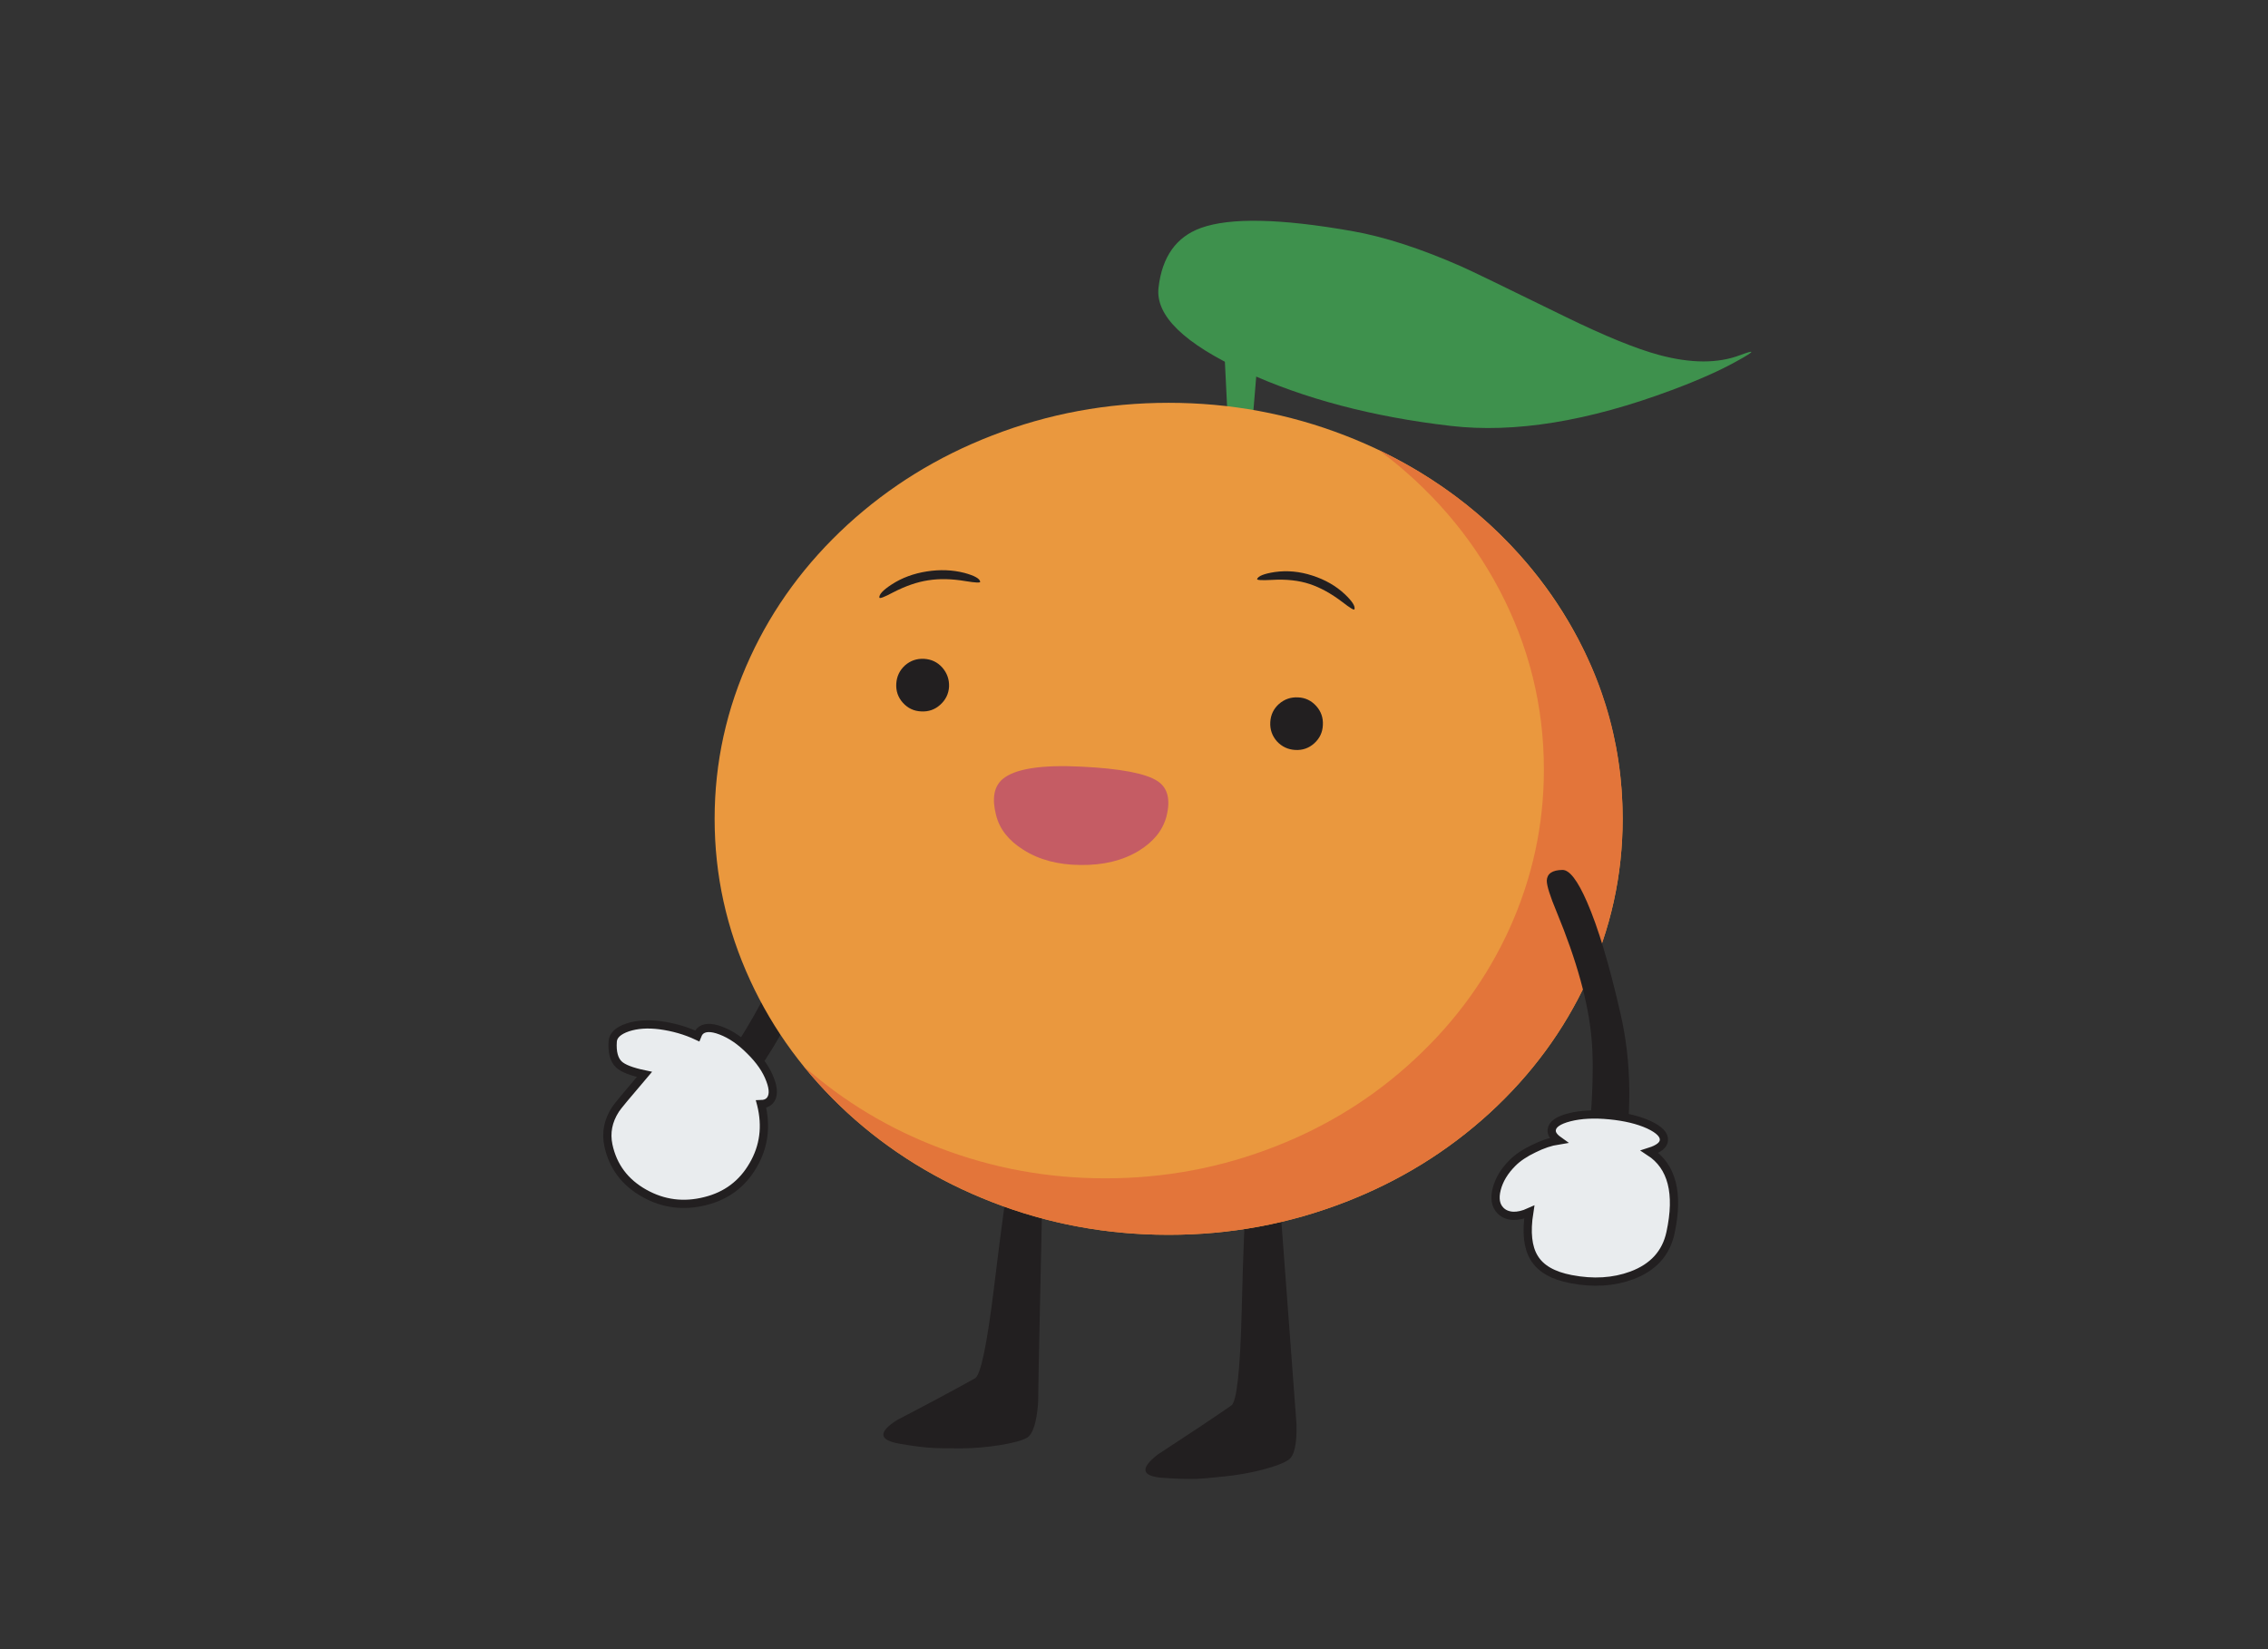 
<svg xmlns="http://www.w3.org/2000/svg" version="1.1" xmlns:xlink="http://www.w3.org/1999/xlink" preserveAspectRatio="none" x="0px" y="0px" width="550px" height="400px" viewBox="0 0 550 400">
<rect x="0" y="0" width="550" height="400" fill="#333333" stroke="none"/>
<defs>
<g id="r_arm_0_Layer0_0_FILL">
<path fill="#221F20" stroke="none" d="
M 60.55 41.75
Q 50.5 37.4 45.65 35.25 37.1 31.45 33.3 29.05 27.7 25.45 14.5 10.45 3.95 -1.55 1.65 0.15 -1.5 2.5 9.45 16.2 20.15 29.55 29.25 35.6 40.75 43.25 55.85 49.8 74.05 57.65 76.2 53.4 78.1 49.65 60.55 41.75 Z"/>
</g>

<g id="r_hand_0_Layer0_0_FILL">
<path fill="#E9ECEE" stroke="none" d="
M 539.35 735.05
Q 541.05 730.9 540.85 727.35 540.6 723.75 538.55 723 534.8 721.7 532.7 723 530.95 724.1 528.8 728.35 523.2 720.2 522.4 719.35 519.1 715.7 514.45 715.45 506.6 715.05 500.95 720.85 495.4 726.55 495.3 734.65 495.15 742.55 500.7 748.1 506.2 753.65 514.45 753.8
L 514.5 753.8
Q 514.2 755.05 514.7 755.95 515.85 757.85 519.65 757.45 523.45 757.1 527.7 754.6 532 752.15 534.25 749 536.5 745.9 535.4 744 535.05 743.5 534.5 743.1 537.45 739.6 539.35 735.05 Z"/>
</g>

<g id="Layer6_0_FILL">
<path fill="#3E914D" stroke="none" d="
M 697.2 679
L 689.05 677.5 689.85 693.7 695.95 694.05 697.2 679 Z"/>
</g>

<g id="Layer6_1_FILL">
<path fill="#221F20" stroke="none" d="
M 700.15 883.95
Q 699.6 883.9 694.4 884.25 693.85 887.05 693.25 911.15 692.7 932.15 690.75 933.5 684.1 938.1 672.9 945.4 666.35 950.5 674.2 951.05 679.2 951.4 682.4 951.3 683.9 951.25 689.1 950.7 693.75 950.25 698.4 949.05 702.95 947.85 704.65 946.65 706.75 945.2 706.55 937.95 705.95 930.2 705.85 928.55
L 702.7 886.35
Q 702.55 884.2 700.15 883.95 Z"/>
</g>

<g id="Layer6_2_FILL">
<path fill="#221F20" stroke="none" d="
M 642.6 878.5
Q 641.95 878.35 636.9 878.25 636.1 881 633.2 904.9 630.65 925.75 628.6 926.9 621.55 930.85 609.65 937.05 602.7 941.5 610.45 942.8 615.35 943.65 618.55 943.8 620 943.9 625.3 943.9 630.05 943.85 634.7 943.1 639.35 942.35 641.15 941.35 643.35 940.1 643.9 932.85 643.9 932.65 644.05 923.4
L 644.95 881.1
Q 645 878.95 642.6 878.5 Z"/>
</g>

<g id="Layer6_3_FILL">
<path fill="#EA983E" stroke="none" d="
M 785.65 791.2
Q 785.65 770.7 777 751.95 768.65 733.85 753.4 719.85 738.15 705.9 718.4 698.25 697.95 690.3 675.55 690.3 653.15 690.3 632.7 698.25 612.95 705.9 597.7 719.85 582.45 733.85 574.1 751.95 565.45 770.7 565.45 791.2 565.45 811.7 574.1 830.45 582.45 848.55 597.7 862.55 612.95 876.5 632.7 884.15 653.15 892.1 675.55 892.1 697.95 892.1 718.4 884.15 738.15 876.5 753.4 862.55 768.65 848.55 777 830.45 785.65 811.7 785.65 791.2 Z"/>
</g>

<g id="Layer6_4_FILL">
<path fill="#E3753A" stroke="none" d="
M 785.65 791.2
Q 785.65 762.5 769.25 738.25 753.3 714.6 726.5 701.75 745.15 715.65 755.7 735.55 766.55 756.15 766.55 779.25 766.55 799.4 758.2 817.85 750.1 835.65 735.4 849.35 720.7 863.1 701.6 870.6 681.85 878.4 660.2 878.4 639.35 878.4 620.2 871.1 601.65 864.1 587.05 851.2 602.4 870.15 625.25 880.95 648.85 892.1 675.55 892.1 697.95 892.1 718.4 884.15 738.15 876.5 753.4 862.55 768.65 848.55 777 830.45 785.65 811.7 785.65 791.2 Z"/>
</g>

<g id="leaf_0_Layer0_0_FILL">
<path fill="#3E914D" stroke="none" d="
M 140.55 33.9
Q 146.8 30.45 141.05 32.6 133 35.65 121.45 32.55 113.1 30.3 98.75 23.3 76.5 12.4 73.65 11.15 58.7 4.55 47 2.5 20.9 -2.1 10.3 1.75 1.35 5 0.05 16.2 -1.15 26.35 20.95 36.55 42.45 46.45 70.9 49.75 94.1 52.45 124.55 41.05 134.35 37.4 140.55 33.9 Z"/>
</g>

<g id="l_brrow_0_Layer0_0_FILL">
<path fill="#221F20" stroke="none" d="
M 701.25 731.35
Q 697.4 731.95 697 733.05 696.9 733.45 700.65 733.25 705.8 732.95 709.75 734.25 713.65 735.55 717.65 738.6 720.5 740.8 720.6 740.4 721 739.3 718.25 736.7 715.05 733.7 710.4 732.2 705.8 730.7 701.25 731.35 Z"/>
</g>

<g id="r_brrow_0_Layer0_0_FILL">
<path fill="#221F20" stroke="none" d="
M 629.85 729.7
Q 629.7 728.55 626 727.55 621.7 726.45 616.9 727.2 612.1 727.95 608.4 730.35 605.25 732.4 605.4 733.55 605.5 734 608.7 732.3 613.25 729.95 617.25 729.35 621.3 728.7 626.3 729.55 629.95 730.15 629.85 729.7 Z"/>
</g>

<g id="eyes_0_Layer0_0_FILL">
<path fill="#221F20" stroke="none" d="
M 702.3 763.35
Q 700.35 765.1 700.2 767.75 700.05 770.4 701.8 772.4 703.6 774.35 706.25 774.5 708.9 774.65 710.85 772.9 712.85 771.1 712.95 768.45 713.1 765.8 711.35 763.85 709.55 761.85 706.95 761.75 704.3 761.6 702.3 763.35 Z"/>
</g>

<g id="eyes_0_Layer0_1_FILL">
<path fill="#221F20" stroke="none" d="
M 611.6 754
Q 609.65 755.8 609.5 758.45 609.35 761.1 611.1 763.05 612.9 765.05 615.55 765.15 618.2 765.3 620.15 763.55 622.15 761.75 622.3 759.15 622.4 756.5 620.65 754.5 618.9 752.55 616.25 752.4 613.6 752.25 611.6 754 Z"/>
</g>

<g id="mouth_0_Layer0_0_FILL">
<path fill="#C55C64" stroke="none" d="
M 0.5 11.85
Q 1.75 16.9 7.1 20.25 12.8 23.9 21 23.95 29.25 24.05 35.05 20.55 40.45 17.25 41.8 12.25 43.4 6.05 39.65 3.6 35.4 0.8 21.25 0.1 6.5 -0.65 2.05 3.15 -1.05 5.85 0.5 11.85 Z"/>
</g>

<g id="l_arm_0_Layer0_0_FILL">
<path fill="#221F20" stroke="none" d="
M 2.4 10.2
Q 9.7 27.85 10.85 40.8 11.95 52.8 8.95 76.55 7.9 84.7 8.25 87.7 8.75 91.8 11.75 91.75 12.95 91.75 14.85 86.65 16.9 81.15 18.25 73.4 21.95 52.6 17.9 34.95 13.8 17 9.75 7.75 6.35 -0.05 3.8 0 0.1 0.05 0 2.6 0 4.45 2.4 10.2 Z"/>
</g>

<g id="l_hand_0_Layer0_0_FILL">
<path fill="#E9ECEE" stroke="none" d="
M 763.9 874.65
Q 760.9 877.65 760.05 881.05 759.2 884.45 761 886.25 762.15 887.4 764.05 887.5 765.85 887.55 767.95 886.6 766.8 893.9 769.15 897.7 771.5 901.6 778.1 902.85 786.15 904.4 792.8 901.95 800.6 899.05 802.2 891.6 805.3 877.25 797.15 871.95 800.45 870.9 800.6 869.2 800.8 867.2 796.95 865.4 793.1 863.65 787.45 863.1 781.8 862.55 777.7 863.6 773.6 864.65 773.4 866.65 773.25 867.95 775 869.2 772.15 869.65 769.05 871.2 765.8 872.75 763.9 874.65 Z"/>
</g>

<path id="r_hand_0_Layer0_0_1_STROKES" stroke="#221F20" stroke-width="2" stroke-linejoin="miter" stroke-linecap="butt" stroke-miterlimit="10" fill="none" d="
M 495.3 734.65
Q 495.4 726.55 500.95 720.85 506.6 715.05 514.45 715.45 519.1 715.7 522.4 719.35 523.2 720.2 528.8 728.35 530.95 724.1 532.7 723 534.8 721.7 538.55 723 540.6 723.75 540.85 727.35 541.05 730.9 539.35 735.05 537.45 739.6 534.5 743.1 535.05 743.5 535.4 744 536.5 745.9 534.25 749 532 752.15 527.7 754.6 523.45 757.1 519.65 757.45 515.85 757.85 514.7 755.95 514.2 755.05 514.5 753.8
L 514.45 753.8
Q 506.2 753.65 500.7 748.1 495.15 742.55 495.3 734.65 Z"/>

<path id="l_hand_0_Layer0_0_1_STROKES" stroke="#221F20" stroke-width="2" stroke-linejoin="miter" stroke-linecap="butt" stroke-miterlimit="10" fill="none" d="
M 763.9 874.65
Q 765.8 872.75 769.05 871.2 772.15 869.65 775 869.2 773.25 867.95 773.4 866.65 773.6 864.65 777.7 863.6 781.8 862.55 787.45 863.1 793.1 863.65 796.95 865.4 800.8 867.2 800.6 869.2 800.45 870.9 797.15 871.95 805.3 877.25 802.2 891.6 800.6 899.05 792.8 901.95 786.15 904.4 778.1 902.85 771.5 901.6 769.15 897.7 766.8 893.9 767.95 886.6 765.85 887.55 764.05 887.5 762.15 887.4 761 886.25 759.2 884.45 760.05 881.05 760.9 877.65 763.9 874.65 Z"/>
</defs>

<g transform="matrix( -0.259, -0.966, 0.966, -0.259, 152.45,296.3) ">
<g id="ikNode_1" transform="matrix( 1, 0, 0, 1, 14.5,19.6) ">
<g transform="matrix( 1, 0, 0, 1, 0,0) ">
<use xlink:href="#r_arm_0_Layer0_0_FILL"/>
</g>
</g>

<g transform="matrix( 1, 0, 0, 1, 0,0) ">
<g transform="matrix( 1, 0, 0, 1, -495.3,-715.4) ">
<use xlink:href="#r_hand_0_Layer0_0_FILL"/>

<use xlink:href="#r_hand_0_Layer0_0_1_STROKES"/>
</g>
</g>
</g>

<g transform="matrix( 1, 0, 0, 1, -392.15,-592.6) ">
<use xlink:href="#Layer6_0_FILL"/>
</g>

<g transform="matrix( 1, 0, 0, 1, -392.15,-592.6) ">
<use xlink:href="#Layer6_1_FILL"/>
</g>

<g transform="matrix( 1, 0, 0, 1, -392.15,-592.6) ">
<use xlink:href="#Layer6_2_FILL"/>
</g>

<g transform="matrix( 1, 0, 0, 1, -392.15,-592.6) ">
<use xlink:href="#Layer6_3_FILL"/>
</g>

<g transform="matrix( 1, 0, 0, 1, -392.15,-592.6) ">
<use xlink:href="#Layer6_4_FILL"/>
</g>

<g transform="matrix( 1, 0, 0, 1, 280.9,53.55) ">
<g transform="matrix( 1, 0, 0, 1, 0,0) ">
<use xlink:href="#leaf_0_Layer0_0_FILL"/>
</g>
</g>

<g transform="matrix( 1, 0, 0, 1, 304.85,138.55) ">
<g transform="matrix( 1, 0, 0, 1, -697,-731.15) ">
<use xlink:href="#l_brrow_0_Layer0_0_FILL"/>
</g>
</g>

<g transform="matrix( 1, 0, 0, 1, 213.25,138.3) ">
<g transform="matrix( 1, 0, 0, 1, -605.4,-726.9) ">
<use xlink:href="#r_brrow_0_Layer0_0_FILL"/>
</g>
</g>

<g transform="matrix( 1, 0, 0, 1, 217.35,159.8) ">
<g transform="matrix( 1, 0, 0, 1, -609.5,-752.4) ">
<use xlink:href="#eyes_0_Layer0_0_FILL"/>
</g>

<g transform="matrix( 1, 0, 0, 1, -609.5,-752.4) ">
<use xlink:href="#eyes_0_Layer0_1_FILL"/>
</g>
</g>

<g transform="matrix( 1, 0, 0, 1, 241.05,185.85) ">
<g transform="matrix( 1, 0, 0, 1, 0,0) ">
<use xlink:href="#mouth_0_Layer0_0_FILL"/>
</g>
</g>

<g transform="matrix( 1, 0, 0, 1, 362.7,211) ">
<g transform="matrix( 1, 0, 0, 1, 12.4,0) ">
<g transform="matrix( 1, 0, 0, 1, 0,0) ">
<use xlink:href="#l_arm_0_Layer0_0_FILL"/>
</g>
</g>

<g transform="matrix( 1, 0, 0, 1, 0,59.3) ">
<g transform="matrix( 1, 0, 0, 1, -759.8,-862.9) ">
<use xlink:href="#l_hand_0_Layer0_0_FILL"/>

<use xlink:href="#l_hand_0_Layer0_0_1_STROKES"/>
</g>
</g>
</g>
</svg>

